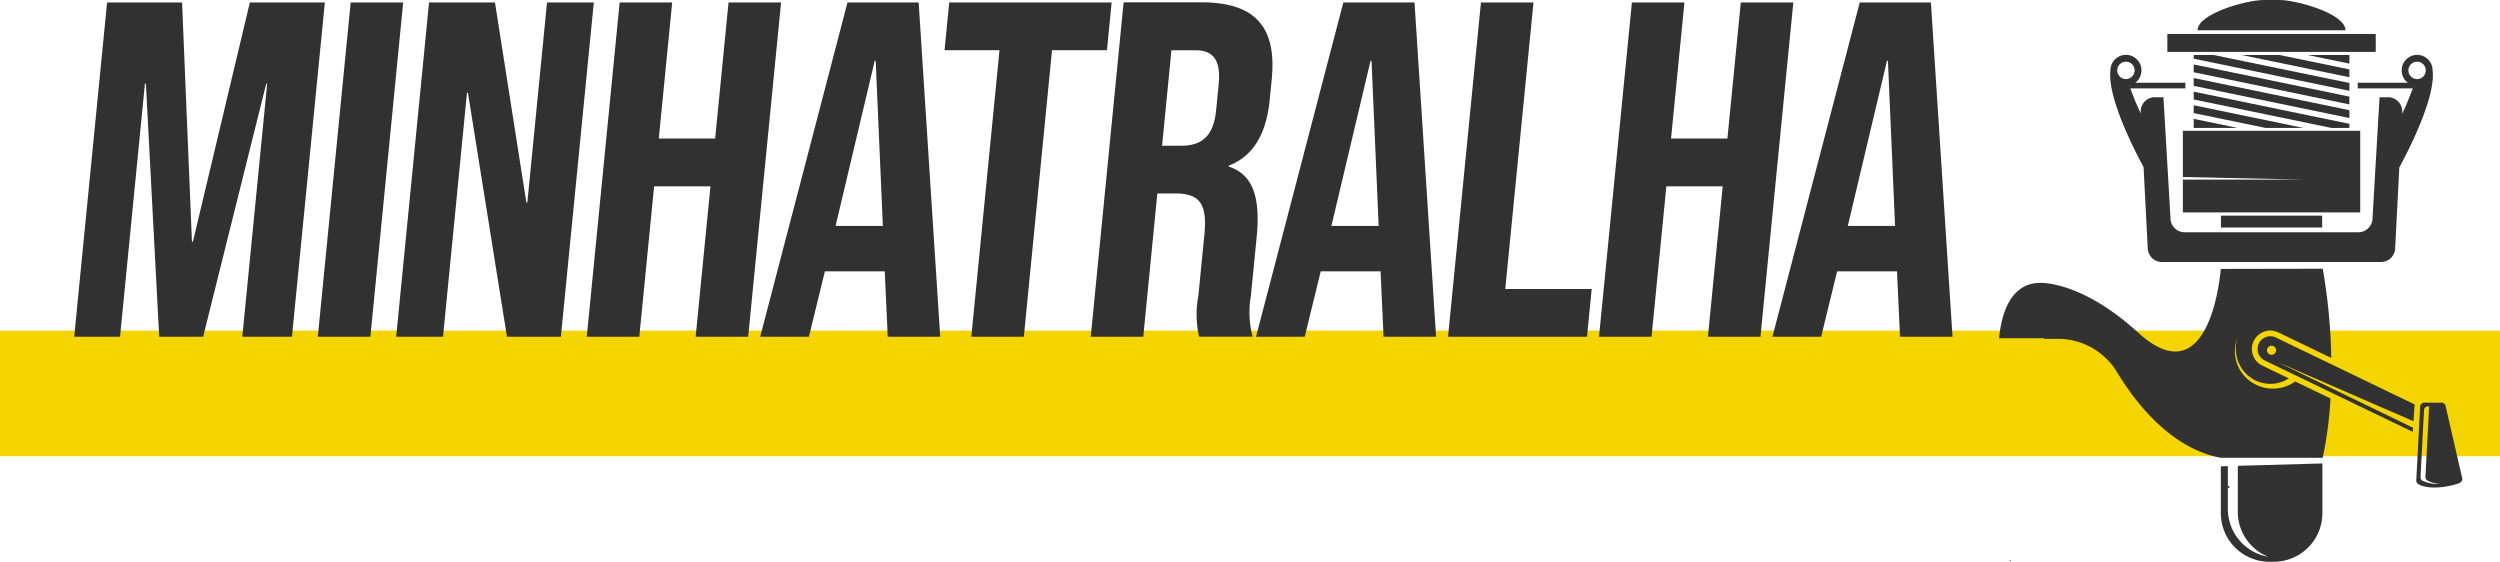 <svg xmlns="http://www.w3.org/2000/svg" xmlns:xlink="http://www.w3.org/1999/xlink" width="213.352" height="47.939" viewBox="0 0 213.352 47.939">
  <defs>
    <clipPath id="clip-path">
      <rect id="Retângulo_261" data-name="Retângulo 261" width="213.352" height="47.939" fill="none"/>
    </clipPath>
  </defs>
  <g id="Grupo_928" data-name="Grupo 928" transform="translate(0 0)">
    <rect id="Retângulo_253" data-name="Retângulo 253" width="212.869" height="10.157" transform="translate(0.241 28.498)" fill="#f4d500"/>
    <g id="Grupo_926" data-name="Grupo 926" transform="translate(0 0)">
      <g id="Grupo_925" data-name="Grupo 925" clip-path="url(#clip-path)">
        <rect id="Retângulo_254" data-name="Retângulo 254" width="212.869" height="10.157" transform="translate(0.241 28.497)" fill="none" stroke="#f4d500" stroke-miterlimit="22.926" stroke-width="0.567"/>
        <path id="Caminho_628" data-name="Caminho 628" d="M158.784,19.32l3.344-14.1h.081l.61,14.1Zm-6.432,9.456h4.157l1.364-5.583h5.1l.008-.082.258,5.665h4.483L165.877.246h-6.072Zm-14.8,0h4.484L143.3,15.937h4.809l-1.263,12.838h4.483L154.136.246h-4.483L148.51,11.862H143.7L144.843.246H140.36Zm-12.883,0h11.86l.4-4.075h-7.377L131.961.246h-4.484Zm-9.955-9.456,3.343-14.1h.082l.609,14.1Zm-6.433,9.456h4.157l1.365-5.583H118.9l.008-.082.258,5.665h4.483L121.808.246h-6.073Zm-8.018-16.3.8-8.151H103.1c1.589,0,2.194.9,1.993,2.934l-.217,2.2c-.224,2.282-1.315,3.016-2.986,3.016Zm-6.087,16.3h4.483l1.2-12.227h1.549c2.038,0,2.728.855,2.467,3.5l-.513,5.217a8.537,8.537,0,0,0,.062,3.5h4.565a8.159,8.159,0,0,1-.148-3.464l.494-5.014c.316-3.22-.208-5.339-2.382-6.032l.009-.082c2.077-.815,3.2-2.689,3.488-5.624l.172-1.752c.433-4.4-1.351-6.562-6-6.562H96.983Zm-10.193,0h4.484L90.873,4.322H95.56l.4-4.076H82.1l-.4,4.076H86.39ZM72.4,19.32l3.344-14.1h.081l.61,14.1Zm-6.433,9.456h4.157l1.365-5.583h5.095l.009-.082.258,5.665H81.33L79.491.246H73.418Zm-14.8,0h4.483l1.264-12.838h4.809L60.459,28.776h4.483L67.75.246H63.266L62.123,11.862H57.314L58.457.246H53.974Zm-16.265,0H38.9L40.944,7.95h.082l3.331,20.826h4.6L51.769.246H47.775l-1.68,17.077h-.082L43.333.246H37.708Zm-6.688,0H32.7L35.5.246H31.02Zm-20.79,0h3.912l2.125-21.6h.082l1.135,21.6h3.749l5.386-21.6h.081l-2.125,21.6h4.238L28.815.246h-6.4L17.554,20.665h-.081L16.63.246h-6.4Z" transform="translate(-1.092 -0.037)" fill="#313132"/>
        <path id="Caminho_629" data-name="Caminho 629" d="M223.005,48.6c-.046.03-.106.051-.13.094-.015.024.028.081.045.124.044-.029.1-.05.13-.092.014-.025-.028-.083-.045-.125" transform="translate(-32.778 -7.148)" fill="#323233" fill-rule="evenodd"/>
        <path id="Caminho_630" data-name="Caminho 630" d="M201.124,56.01l-.055.091.067.033.031-.063Z" transform="translate(-29.572 -8.238)" fill="#323233" fill-rule="evenodd"/>
        <path id="Caminho_631" data-name="Caminho 631" d="M223.652,50.486a4.154,4.154,0,0,0,2.593,3.848,4.152,4.152,0,0,1-3.438-4.091V46.6l-.6.017v3.993a4.152,4.152,0,0,0,4.153,4.152h.362a4.152,4.152,0,0,0,4.153-4.152V46.372l-7.217.2Z" transform="translate(-32.68 -6.82)" fill="#323233" fill-rule="evenodd"/>
        <rect id="Retângulo_255" data-name="Retângulo 255" width="8.638" height="1.012" transform="translate(189.537 18.404)" fill="#323233"/>
        <rect id="Retângulo_256" data-name="Retângulo 256" width="17.785" height="1.531" transform="translate(184.963 2.898)" fill="#323233"/>
        <path id="Caminho_632" data-name="Caminho 632" d="M232.506,2.582H219.884c0-1.426,4.2-2.582,5.63-2.582h1.361c1.425,0,5.63,1.156,5.63,2.582" transform="translate(-32.339 0)" fill="#323233" fill-rule="evenodd"/>
        <path id="Caminho_633" data-name="Caminho 633" d="M216.733,20.042l-.6-10.313H215.4a1.208,1.208,0,0,0-1.209,1.209l.6,11.642a1.208,1.208,0,0,0,1.209,1.209h18.7a1.209,1.209,0,0,0,1.209-1.209l.6-11.642a1.208,1.208,0,0,0-1.209-1.209h-.725l-.6,10.313a1.209,1.209,0,0,1-1.208,1.209H217.942a1.209,1.209,0,0,1-1.209-1.209" transform="translate(-31.502 -1.431)" fill="#323233" fill-rule="evenodd"/>
        <path id="Caminho_634" data-name="Caminho 634" d="M225.636,12.468h3.23l-9.372-1.936V11.2Z" transform="translate(-32.281 -1.549)" fill="#323233" fill-rule="evenodd"/>
        <path id="Caminho_635" data-name="Caminho 635" d="M219.494,7.809v.668l13.286,2.745v-.667Z" transform="translate(-32.281 -1.149)" fill="#323233" fill-rule="evenodd"/>
        <path id="Caminho_636" data-name="Caminho 636" d="M219.494,6.449v.667L232.78,9.86V9.194Z" transform="translate(-32.281 -0.949)" fill="#323233" fill-rule="evenodd"/>
        <path id="Caminho_637" data-name="Caminho 637" d="M219.494,9.838l11.76,2.43h1.526v-.352L219.494,9.171Z" transform="translate(-32.281 -1.349)" fill="#323233" fill-rule="evenodd"/>
        <path id="Caminho_638" data-name="Caminho 638" d="M234.452,6.238V5.5h-3.593Z" transform="translate(-33.953 -0.809)" fill="#323233" fill-rule="evenodd"/>
        <path id="Caminho_639" data-name="Caminho 639" d="M219.494,11.893v.775h3.753Z" transform="translate(-32.281 -1.749)" fill="#323233" fill-rule="evenodd"/>
        <path id="Caminho_640" data-name="Caminho 640" d="M221.179,5.5h-1.685v.319L232.78,8.56V7.893Z" transform="translate(-32.281 -0.809)" fill="#323233" fill-rule="evenodd"/>
        <path id="Caminho_641" data-name="Caminho 641" d="M227.5,5.5h-3.23l9.212,1.9V6.732Z" transform="translate(-32.984 -0.809)" fill="#323233" fill-rule="evenodd"/>
        <path id="Caminho_642" data-name="Caminho 642" d="M211.412,6.038h0a1.317,1.317,0,0,0-.253.777h0c-.326,2.624,2.835,8.26,2.835,8.26s1.872-2.81.5-3.63c-.626-.376-1.21-1.96-1.73-3.337a1.325,1.325,0,1,0-1.355-2.072m1.812.778a.741.741,0,1,1-.74-.74.74.74,0,0,1,.74.74" transform="translate(-31.052 -0.808)" fill="#323233" fill-rule="evenodd"/>
        <path id="Caminho_643" data-name="Caminho 643" d="M241.417,5.491a1.325,1.325,0,0,0-.284,2.618c-.52,1.377-1.1,2.961-1.73,3.337-1.368.821.5,3.63.5,3.63s3.16-5.634,2.834-8.26h0a1.324,1.324,0,0,0-.252-.777h0a1.321,1.321,0,0,0-1.071-.548m0,.584a.741.741,0,1,1-.741.74.741.741,0,0,1,.741-.74" transform="translate(-35.136 -0.808)" fill="#323233" fill-rule="evenodd"/>
        <rect id="Retângulo_257" data-name="Retângulo 257" width="4.785" height="0.484" transform="translate(201.211 7.06)" fill="#323233"/>
        <rect id="Retângulo_258" data-name="Retângulo 258" width="4.784" height="0.484" transform="translate(181.716 7.06)" fill="#323233"/>
        <path id="Caminho_644" data-name="Caminho 644" d="M203.4,32.872h1.643a5.891,5.891,0,0,1,5.035,2.845c1.647,2.717,4.642,6.51,8.852,7.307h8.7a33.278,33.278,0,0,0,.664-5.062l-5.819-2.806a1.571,1.571,0,0,1-.733-2.1,1.573,1.573,0,0,1,2.1-.733l4.517,2.179a48.732,48.732,0,0,0-.728-7.614l-8.7.016s-.819,11.129-7.07,5.422c-4.848-4.426-8.338-4.229-8.338-4.229-7.855,0-.323,25.468-.121,4.773" transform="translate(-29.407 -3.955)" fill="#323233" fill-rule="evenodd"/>
        <path id="Caminho_645" data-name="Caminho 645" d="M242.092,40.63l-.328,6.276a.363.363,0,0,0,.177.336c1.04.611,3.134.1,3.558-.12a.365.365,0,0,0,.194-.345l-1.414-6.146a.362.362,0,0,0-.362-.339h-1.464a.361.361,0,0,0-.361.339m.786-.02-.024.1-.308,5.909a.341.341,0,0,0,.166.316,2.383,2.383,0,0,0,1.083.268,2.784,2.784,0,0,1-1.508-.257.33.33,0,0,1-.161-.306l.3-5.724a.33.33,0,0,1,.329-.309Z" transform="translate(-35.557 -5.926)" fill="#323233" fill-rule="evenodd"/>
        <path id="Caminho_646" data-name="Caminho 646" d="M218.409,17.033l10.3.219h-10.3v2.8h15.137V13.085H218.409Z" transform="translate(-32.122 -1.925)" fill="#323233" fill-rule="evenodd"/>
        <path id="Caminho_647" data-name="Caminho 647" d="M225.992,34.261a1.088,1.088,0,0,0,.507,1.453l12.633,6.092.023-.349-11.572-5.611L239.191,40.9l.083-1.278a.8.8,0,0,1,.024-.151l-11.853-5.717a1.089,1.089,0,0,0-1.453.507m1.47.578a.386.386,0,1,1-.386-.386.386.386,0,0,1,.386.386" transform="translate(-33.221 -4.949)" fill="#323233" fill-rule="evenodd"/>
        <path id="Caminho_648" data-name="Caminho 648" d="M228.763,37.512l-.074.05c-.048.032-.136.09-.237.145a3.29,3.29,0,0,1-1.553.415c-.061,0-.106,0-.183,0l-.167-.014a2.774,2.774,0,0,1-.361-.053,3.172,3.172,0,0,1-.367-.1c-.121-.04-.24-.091-.358-.142a3.183,3.183,0,0,1-1.575-1.609,2.447,2.447,0,0,1-.125-.331,2.755,2.755,0,0,1-.084-.328,3.009,3.009,0,0,1-.059-.611,2.586,2.586,0,0,1,.039-.515,3.024,3.024,0,0,1,.09-.386,2.61,2.61,0,0,1,.118-.323,2.6,2.6,0,0,0-.1.329,2.975,2.975,0,0,0-.063.386,2.609,2.609,0,0,0,0,.506,2.945,2.945,0,0,0,.1.587,2.746,2.746,0,0,0,.1.307,2.224,2.224,0,0,0,.14.305,2.881,2.881,0,0,0,.925,1.055,2.987,2.987,0,0,0,.623.338c.11.038.219.077.329.1a2.66,2.66,0,0,0,.328.063,2.3,2.3,0,0,0,.325.026l.166,0,.144-.008a2.934,2.934,0,0,0,.554-.1,2.8,2.8,0,0,0,.758-.344c.087-.057.141-.1.188-.133l.072-.055Z" transform="translate(-32.888 -4.958)" fill="#f4d500" fill-rule="evenodd"/>
        <rect id="Retângulo_259" data-name="Retângulo 259" width="4.344" height="8.935" transform="translate(169.806 29.147)" fill="#f4d500"/>
        <rect id="Retângulo_260" data-name="Retângulo 260" width="4.344" height="8.935" transform="translate(169.806 29.147)" fill="none" stroke="#f4d500" stroke-miterlimit="22.926" stroke-width="0.567"/>
      </g>
    </g>
  </g>
</svg>
